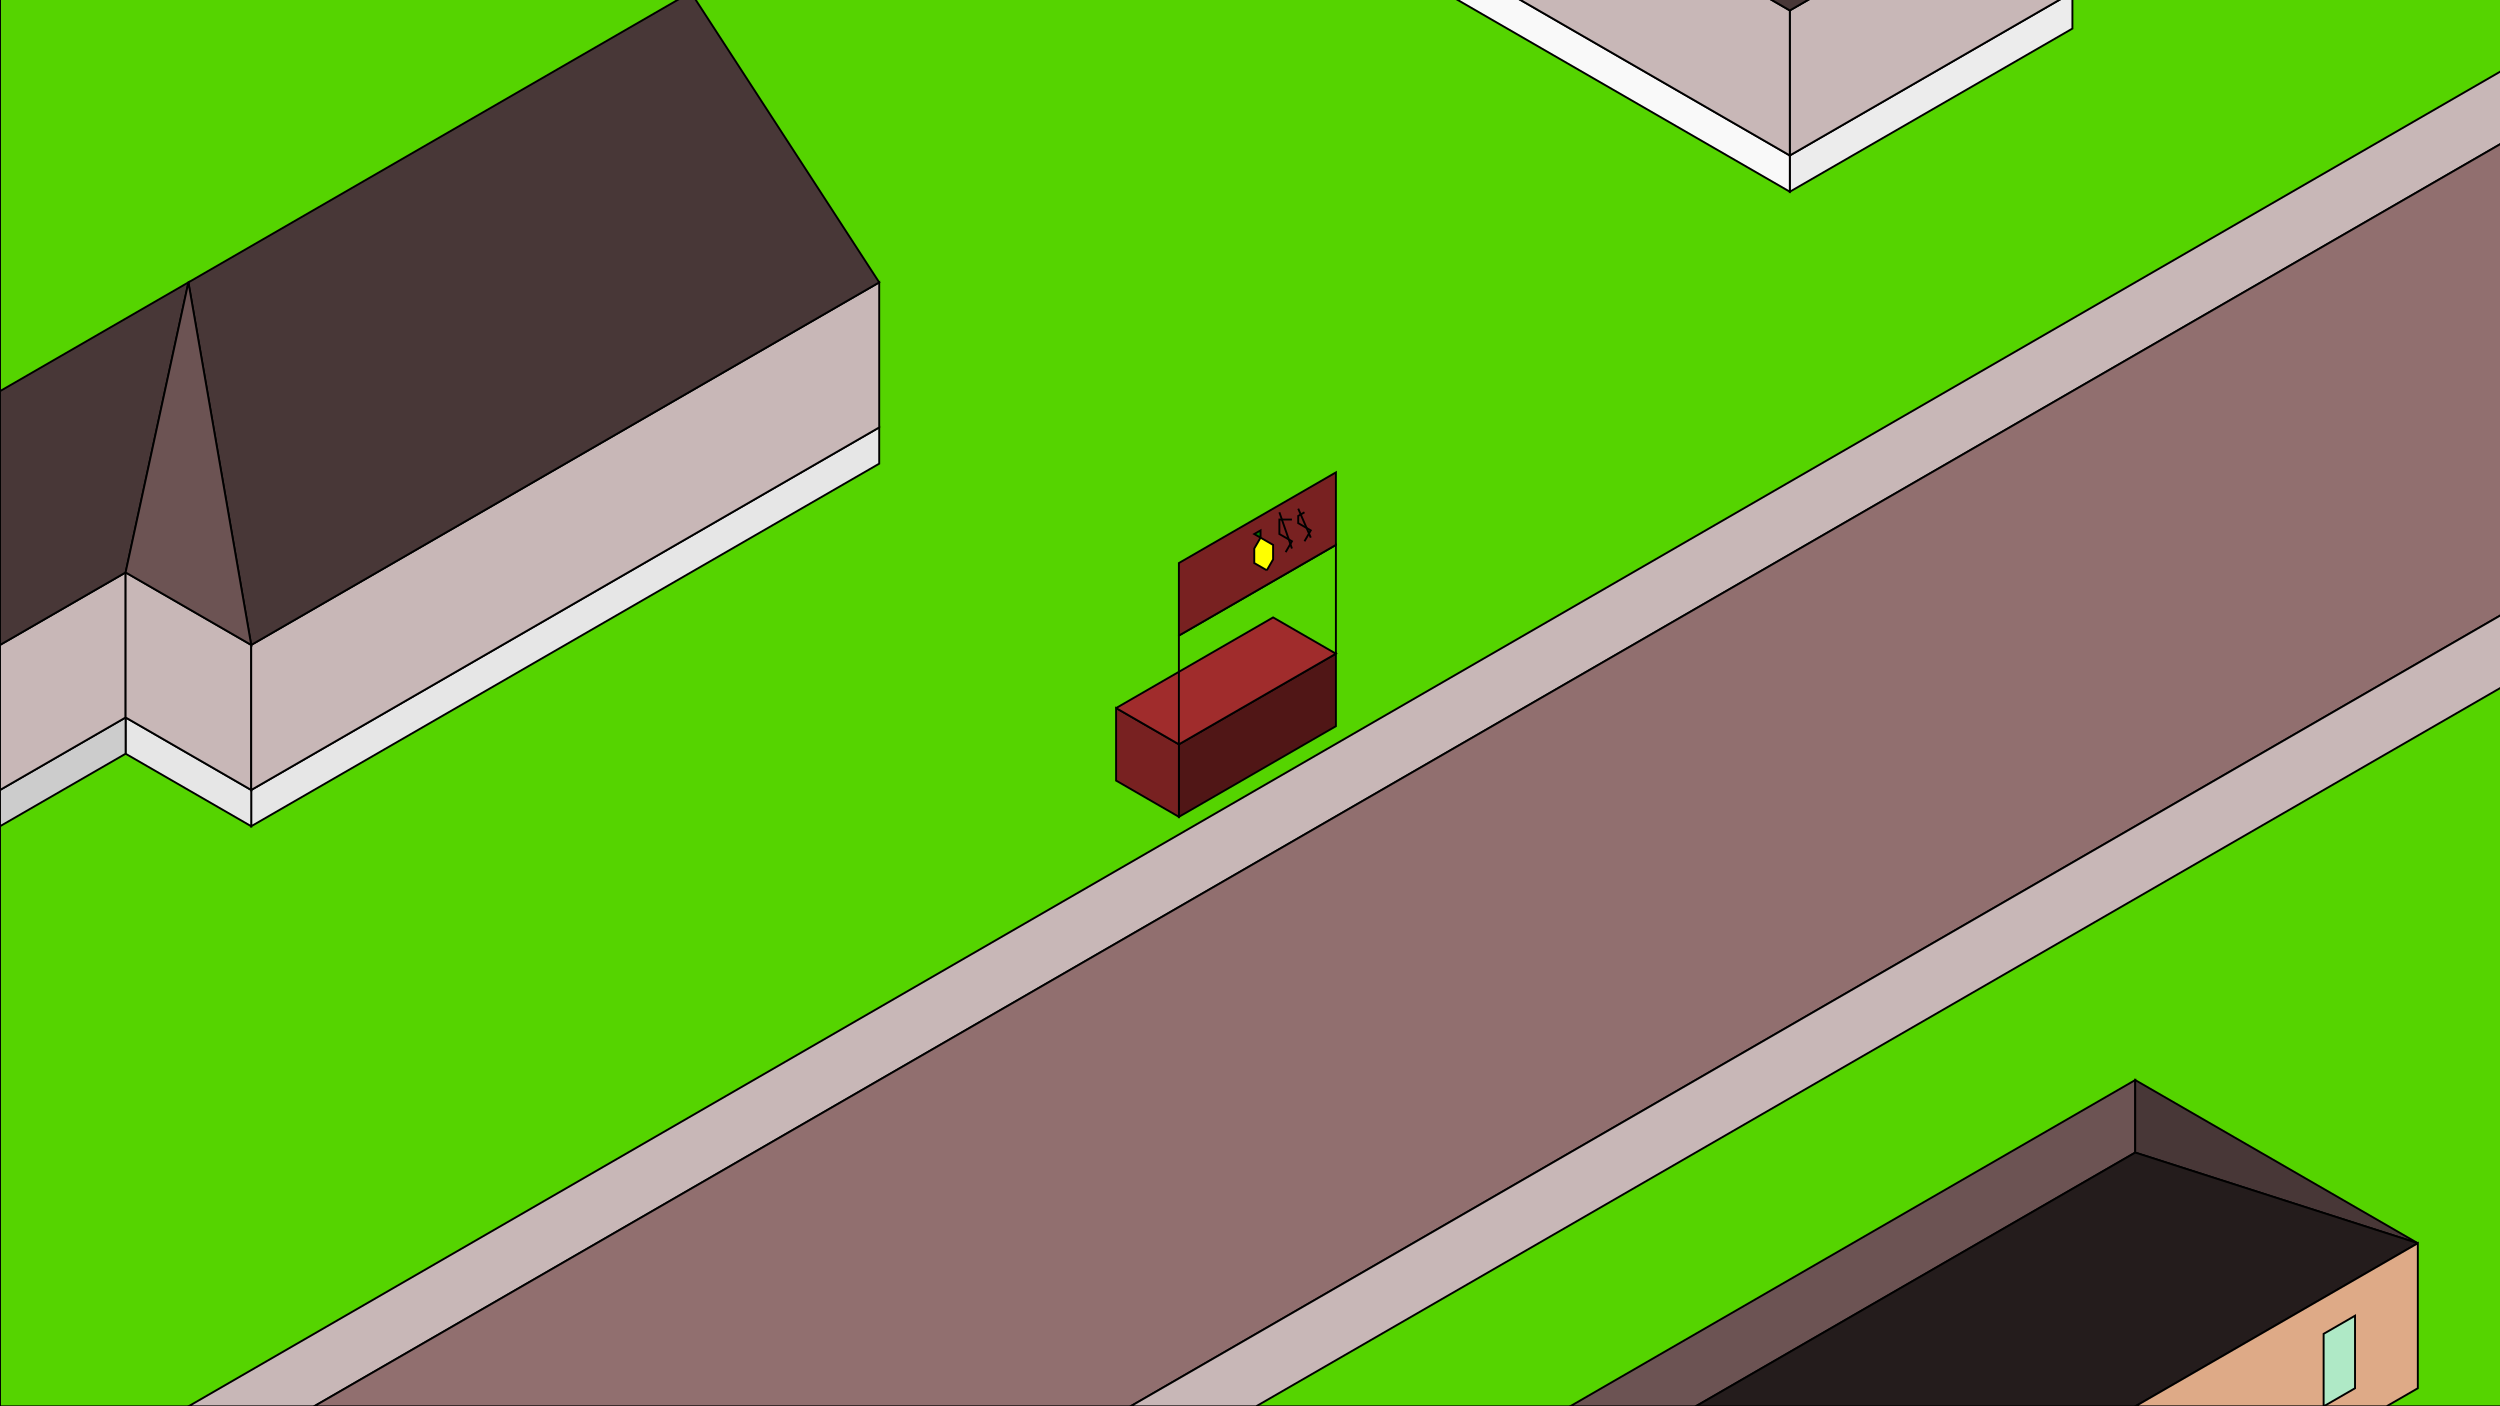 <?xml version="1.0" encoding="UTF-8" standalone="no"?>
<!-- Created with Inkscape (http://www.inkscape.org/) -->

<svg
   xmlns:dc="http://purl.org/dc/elements/1.1/"
   xmlns:cc="http://creativecommons.org/ns#"
   xmlns:rdf="http://www.w3.org/1999/02/22-rdf-syntax-ns#"
   xmlns:svg="http://www.w3.org/2000/svg"
   xmlns="http://www.w3.org/2000/svg"
   xmlns:sodipodi="http://sodipodi.sourceforge.net/DTD/sodipodi-0.dtd"
   xmlns:inkscape="http://www.inkscape.org/namespaces/inkscape"
   width="1303"
   height="733"
   viewBox="0 0 344.752 193.94"
   version="1.1"
   id="svg8"
   inkscape:version="0.92.2 2405546, 2018-03-11"
   sodipodi:docname="background.svg">
  <rect x="0" y="0" width="344.752" height="193.94" fill="#808080" stroke="none"/>
  <defs
     id="defs2" />
  <sodipodi:namedview
     id="base"
     pagecolor="#ffffff"
     bordercolor="#666666"
     borderopacity="1.0"
     inkscape:pageopacity="0.0"
     inkscape:pageshadow="2"
     inkscape:zoom="0.35355339"
     inkscape:cx="640.12583"
     inkscape:cy="538.57507"
     inkscape:document-units="mm"
     inkscape:current-layer="layer6"
     showgrid="true"
     inkscape:snap-bbox="true"
     inkscape:window-width="1278"
     inkscape:window-height="782"
     inkscape:window-x="0"
     inkscape:window-y="16"
     inkscape:window-maximized="0"
     units="px">
    <inkscape:grid
       type="axonomgrid"
       id="grid3721"
       units="px"
       empspacing="5" />
  </sodipodi:namedview>
  <g
     inkscape:groupmode="layer"
     id="layer6"
     inkscape:label="Ground">
    <path
       style="fill:#55d400;stroke:#000000;stroke-width:0.265px;stroke-linecap:butt;stroke-linejoin:miter;stroke-opacity:1"
       d="M 0,-1.06 H 346.41 V 193.94 H 0 Z"
       id="path3847"
       inkscape:connector-curvature="0" />
  </g>
  <g
     inkscape:groupmode="layer"
     id="layer2"
     inkscape:label="Road"
     transform="translate(0,-103.06)">
    <path
       style="fill:#c8b7b7;stroke:#000000;stroke-width:0.265px;stroke-linecap:butt;stroke-linejoin:miter;stroke-opacity:1"
       d="m 173.205,212 173.205,-100 v 10 l -303.109,175 -17.321,0 z"
       id="path3795"
       inkscape:connector-curvature="0"
       sodipodi:nodetypes="cccccc" />
    <path
       style="fill:#916f6f;stroke:#000000;stroke-width:0.265px;stroke-linecap:butt;stroke-linejoin:miter;stroke-opacity:1"
       d="m 43.301,297 c 112.583,0 112.583,0 112.583,0 l 190.526,-110 v 0 -65 z"
       id="path3797"
       inkscape:connector-curvature="0" />
    <path
       style="fill:#c8b7b7;stroke:#000000;stroke-width:0.265px;stroke-linecap:butt;stroke-linejoin:miter;stroke-opacity:1"
       d="m 155.885,297 190.526,-110 v 10 l -173.205,100 z"
       id="path3799"
       inkscape:connector-curvature="0" />
  </g>
  <g
     inkscape:groupmode="layer"
     id="layer3"
     inkscape:label="Home 1">
    <path
       style="fill:#6c5353;stroke:#000000;stroke-width:0.265px;stroke-linecap:butt;stroke-linejoin:miter;stroke-opacity:1"
       d="m 216.506,193.94 77.942,-45 2e-5,10 -60.622,35 z"
       id="path3802"
       inkscape:connector-curvature="0"
       sodipodi:nodetypes="ccccc" />
    <path
       style="fill:#483737;stroke:#000000;stroke-width:0.265px;stroke-linecap:butt;stroke-linejoin:miter;stroke-opacity:1"
       d="m 294.449,148.94 38.971,22.5 -38.971,-12.5 z"
       id="path3804"
       inkscape:connector-curvature="0"
       sodipodi:nodetypes="cccc" />
    <path
       style="fill:#241c1c;stroke:#000000;stroke-width:0.265px;stroke-linecap:butt;stroke-linejoin:miter;stroke-opacity:1"
       d="m 333.42,171.44 -38.971,22.5 -60.622,0 60.622,-35 38.971,12.5"
       id="path3806"
       inkscape:connector-curvature="0"
       sodipodi:nodetypes="ccccc" />
    <path
       style="fill:#deaa87;stroke:#000000;stroke-width:0.265px;stroke-linecap:butt;stroke-linejoin:miter;stroke-opacity:1"
       d="m 333.42,171.44 c 0,20 0,20 0,20 l -4.33,2.5 h -34.641 z"
       id="path3808"
       inkscape:connector-curvature="0" />
    <path
       style="fill:#afe9c6;stroke:#000000;stroke-width:0.265px;stroke-linecap:butt;stroke-linejoin:miter;stroke-opacity:1"
       d="m 324.76,181.44 c 0,10 0,10 0,10 l -4.33,2.5 v -10 z"
       id="path3810"
       inkscape:connector-curvature="0" />
  </g>
  <g
     inkscape:groupmode="layer"
     id="layer4"
     inkscape:label="Home 2">
    <path
       style="fill:#e6e6e6;stroke:#000000;stroke-width:0.265px;stroke-linecap:butt;stroke-linejoin:miter;stroke-opacity:1"
       d="M 34.641,113.94 121.244,63.94 v -5 L 34.641,108.94 Z"
       id="path3813"
       inkscape:connector-curvature="0" />
    <path
       style="fill:#e6e6e6;stroke:#000000;stroke-width:0.265px;stroke-linecap:butt;stroke-linejoin:miter;stroke-opacity:1"
       d="m 34.641,113.94 -17.321,-10 v -5 l 17.321,10 z"
       id="path3815"
       inkscape:connector-curvature="0" />
    <path
       style="fill:#cccccc;stroke:#000000;stroke-width:0.265px;stroke-linecap:butt;stroke-linejoin:miter;stroke-opacity:1"
       d="M 17.321,103.94 C 0,113.94 0,113.94 0,113.94 v -5 l 17.321,-10 z"
       id="path3817"
       inkscape:connector-curvature="0" />
    <path
       style="fill:#c8b7b7;stroke:#000000;stroke-width:0.265px;stroke-linecap:butt;stroke-linejoin:miter;stroke-opacity:1"
       d="m 17.321,98.94 v -20 L 0,88.94 c 0,0 0,20 0,20 z"
       id="path3819"
       inkscape:connector-curvature="0" />
    <path
       style="fill:#c8b7b7;stroke:#000000;stroke-width:0.265px;stroke-linecap:butt;stroke-linejoin:miter;stroke-opacity:1"
       d="M 17.321,78.94 34.641,88.94 V 108.94 L 17.321,98.94 Z"
       id="path3821"
       inkscape:connector-curvature="0" />
    <path
       style="fill:#c8b7b7;stroke:#000000;stroke-width:0.265px;stroke-linecap:butt;stroke-linejoin:miter;stroke-opacity:1"
       d="m 34.641,88.94 86.603,-50 v 20 L 34.641,108.94 Z"
       id="path3823"
       inkscape:connector-curvature="0" />
    <path
       style="fill:#483737;stroke:#000000;stroke-width:0.265px;stroke-linecap:butt;stroke-linejoin:miter;stroke-opacity:1"
       d="m 25.981,38.94 69.282,-40 25.981,40 -86.603,50 z"
       id="path3827"
       inkscape:connector-curvature="0"
       sodipodi:nodetypes="ccccc" />
    <path
       style="fill:#483737;stroke:#000000;stroke-width:0.265px;stroke-linecap:butt;stroke-linejoin:miter;stroke-opacity:1"
       d="M 25.981,38.94 0,53.94 V 88.94 L 17.321,78.94 Z"
       id="path3829"
       inkscape:connector-curvature="0"
       sodipodi:nodetypes="ccccc" />
    <path
       style="fill:#6c5353;stroke:#000000;stroke-width:0.265px;stroke-linecap:butt;stroke-linejoin:miter;stroke-opacity:1"
       d="m 17.321,78.94 17.321,10 -8.66,-50 z"
       id="path3831"
       inkscape:connector-curvature="0"
       sodipodi:nodetypes="cccc" />
  </g>
  <g
     inkscape:groupmode="layer"
     id="layer5"
     inkscape:label="Home 3">
    <path
       style="fill:#ececec;stroke:#000000;stroke-width:0.265px;stroke-linecap:butt;stroke-linejoin:miter;stroke-opacity:1"
       d="m 246.817,26.44 c 0,-5 0,-5 0,-5 l 38.971,-22.5 v 5 z"
       id="path3836"
       inkscape:connector-curvature="0" />
    <path
       style="fill:#f9f9f9;stroke:#000000;stroke-width:0.265px;stroke-linecap:butt;stroke-linejoin:miter;stroke-opacity:1"
       d="m 246.817,26.44 -47.631,-27.5 h 8.66 l 38.971,22.5 z"
       id="path3838"
       inkscape:connector-curvature="0" />
    <path
       style="fill:#c8b7b7;stroke:#000000;stroke-width:0.265px;stroke-linecap:butt;stroke-linejoin:miter;stroke-opacity:1"
       d="M 246.817,21.44 V 1.44 l 4.33,-2.5 h 34.641 z"
       id="path3840"
       inkscape:connector-curvature="0" />
    <path
       style="fill:#c8b7b7;stroke:#000000;stroke-width:0.265px;stroke-linecap:butt;stroke-linejoin:miter;stroke-opacity:1"
       d="M 246.817,21.44 207.846,-1.06 h 34.641 l 4.33,2.5 z"
       id="path3842"
       inkscape:connector-curvature="0" />
    <path
       style="fill:#483737;stroke:#000000;stroke-width:0.265px;stroke-linecap:butt;stroke-linejoin:miter;stroke-opacity:1"
       d="m 242.487,-1.06 h 8.66 l -4.33,2.5 z"
       id="path3844"
       inkscape:connector-curvature="0" />
  </g>
  <g
     inkscape:label="Stand"
     inkscape:groupmode="layer"
     id="layer1"
     style="display:inline"
     transform="translate(0,-103.06)">
    <path
       style="fill:#501616;stroke:#000000;stroke-width:0.265px;stroke-linecap:butt;stroke-linejoin:miter;stroke-opacity:1"
       d="m 162.57,215.704 v -10 l 21.651,-12.5 v 10 z"
       id="path3723"
       inkscape:connector-curvature="0" />
    <path
       style="fill:#782121;stroke:#000000;stroke-width:0.265px;stroke-linecap:butt;stroke-linejoin:miter;stroke-opacity:1"
       d="m 162.57,215.704 -8.66,-5 v -10 l 8.66,5 z"
       id="path3735"
       inkscape:connector-curvature="0" />
    <path
       style="fill:#a02c2c;stroke:#000000;stroke-width:0.265px;stroke-linecap:butt;stroke-linejoin:miter;stroke-opacity:1"
       d="m 153.91,200.704 21.651,-12.5 8.66,5 -21.651,12.5 -8.66,-5"
       id="path3737"
       inkscape:connector-curvature="0" />
    <path
       style="fill:none;stroke:#000000;stroke-width:0.265px;stroke-linecap:butt;stroke-linejoin:miter;stroke-opacity:1"
       d="m 162.57,205.704 v -15 l 21.651,-12.5 v 15"
       id="path3741"
       inkscape:connector-curvature="0" />
    <path
       style="fill:#782121;stroke:#000000;stroke-width:0.265px;stroke-linecap:butt;stroke-linejoin:miter;stroke-opacity:1"
       d="m 162.57,190.704 v -10 l 21.651,-12.5 v 10 l -21.651,12.5"
       id="path3743"
       inkscape:connector-curvature="0" />
    <path
       style="fill:#ffff00;stroke:#000000;stroke-width:0.265px;stroke-linecap:butt;stroke-linejoin:miter;stroke-opacity:1"
       d="m 174.695,181.704 0.866,-1.5 v -2 l -1.732,-1 -0.866,1.5 v 2 l 1.732,1"
       id="path3759"
       inkscape:connector-curvature="0" />
    <path
       style="fill:#008000;stroke:#000000;stroke-width:0.265px;stroke-linecap:butt;stroke-linejoin:miter;stroke-opacity:1"
       d="m 173.829,177.204 v 0 l -0.866,-0.5 v 0 l 0.866,-0.5 v 1"
       id="path3761"
       inkscape:connector-curvature="0" />
    <path
       style="fill:none;stroke:#000000;stroke-width:0.265px;stroke-linecap:butt;stroke-linejoin:miter;stroke-opacity:1"
       d="m 178.159,174.704 h -1.732 v 2 l 1.732,1 -0.866,1.5"
       id="path3763"
       inkscape:connector-curvature="0" />
    <path
       style="fill:none;stroke:#000000;stroke-width:0.265px;stroke-linecap:butt;stroke-linejoin:miter;stroke-opacity:1"
       d="m 179.891,173.704 -0.866,0.5 v 1 l 1.732,1 -0.866,1.5"
       id="path3765"
       inkscape:connector-curvature="0" />
    <path
       style="fill:none;stroke:#000000;stroke-width:0.265px;stroke-linecap:butt;stroke-linejoin:miter;stroke-opacity:1"
       d="m 180.757,177.204 -1.732,-4"
       id="path3767"
       inkscape:connector-curvature="0" />
    <path
       style="fill:none;stroke:#000000;stroke-width:0.265px;stroke-linecap:butt;stroke-linejoin:miter;stroke-opacity:1"
       d="m 178.159,178.704 -1.732,-5"
       id="path3769"
       inkscape:connector-curvature="0" />
  </g>
</svg>
